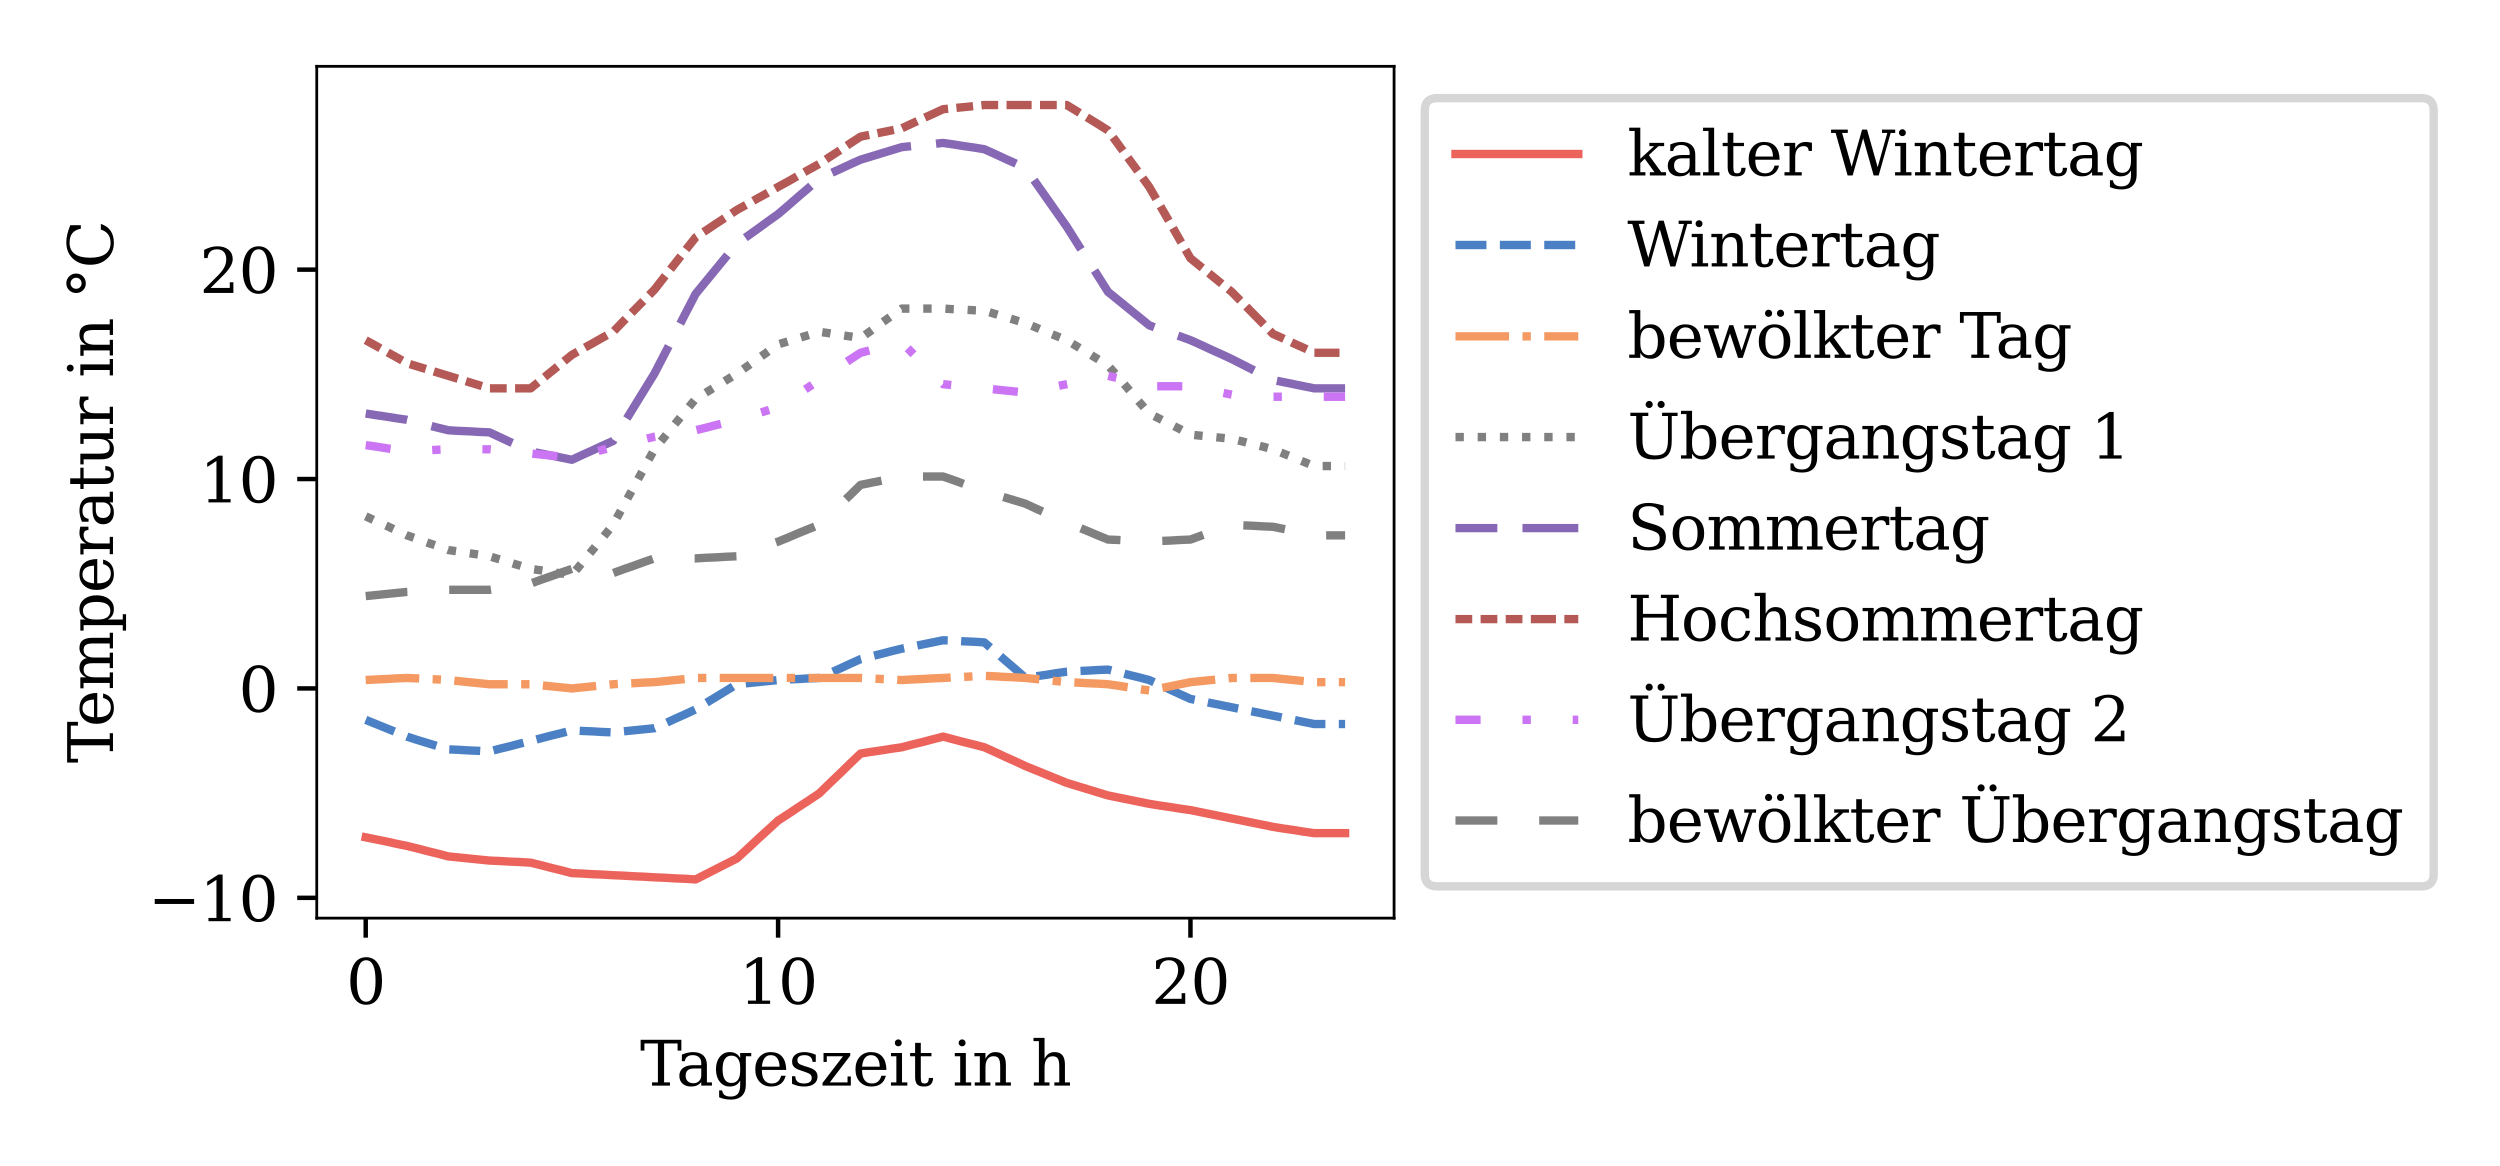 <?xml version="1.0" encoding="utf-8" standalone="no"?>
<!DOCTYPE svg PUBLIC "-//W3C//DTD SVG 1.1//EN"
  "http://www.w3.org/Graphics/SVG/1.1/DTD/svg11.dtd">
<svg xmlns:xlink="http://www.w3.org/1999/xlink" width="447.84pt" height="208.8pt" viewBox="0 0 447.84 208.8" xmlns="http://www.w3.org/2000/svg" version="1.1">
 <defs>
  <style type="text/css">*{stroke-linejoin: round; stroke-linecap: butt}</style>
 </defs>
 <g id="figure_1">
  <g id="patch_1">
   <path d="M 0 208.8 
L 447.84 208.8 
L 447.84 0 
L 0 0 
z
" style="fill: #ffffff"/>
  </g>
  <g id="axes_1">
   <g id="patch_2">
    <path d="M 56.741 164.472 
L 249.728 164.472 
L 249.728 11.88 
L 56.741 11.88 
z
" style="fill: #ffffff"/>
   </g>
   <g id="matplotlib.axis_1">
    <g id="xtick_1">
     <g id="line2d_1">
      <defs>
       <path id="m7c3c5a6707" d="M 0 0 
L 0 3.5 
" style="stroke: #000000; stroke-width: 0.8"/>
      </defs>
      <g>
       <use xlink:href="#m7c3c5a6707" x="65.513" y="164.472" style="stroke: #000000; stroke-width: 0.8"/>
      </g>
     </g>
     <g id="text_1">
      <!-- 0 -->
      <g transform="translate(62.014 179.83)scale(0.11 -0.11)">
       <defs>
        <path id="DejaVuSerif-30" d="M 2034 219 
Q 2513 219 2750 744 
Q 2988 1269 2988 2328 
Q 2988 3391 2750 3916 
Q 2513 4441 2034 4441 
Q 1556 4441 1318 3916 
Q 1081 3391 1081 2328 
Q 1081 1269 1318 744 
Q 1556 219 2034 219 
z
M 2034 -91 
Q 1275 -91 848 546 
Q 422 1184 422 2328 
Q 422 3475 848 4112 
Q 1275 4750 2034 4750 
Q 2797 4750 3222 4112 
Q 3647 3475 3647 2328 
Q 3647 1184 3222 546 
Q 2797 -91 2034 -91 
z
" transform="scale(0.016)"/>
       </defs>
       <use xlink:href="#DejaVuSerif-30"/>
      </g>
     </g>
    </g>
    <g id="xtick_2">
     <g id="line2d_2">
      <g>
       <use xlink:href="#m7c3c5a6707" x="139.384" y="164.472" style="stroke: #000000; stroke-width: 0.8"/>
      </g>
     </g>
     <g id="text_2">
      <!-- 10 -->
      <g transform="translate(132.385 179.83)scale(0.11 -0.11)">
       <defs>
        <path id="DejaVuSerif-31" d="M 909 0 
L 909 331 
L 1722 331 
L 1722 4213 
L 781 3603 
L 781 4013 
L 1919 4750 
L 2350 4750 
L 2350 331 
L 3163 331 
L 3163 0 
L 909 0 
z
" transform="scale(0.016)"/>
       </defs>
       <use xlink:href="#DejaVuSerif-31"/>
       <use xlink:href="#DejaVuSerif-30" x="63.623"/>
      </g>
     </g>
    </g>
    <g id="xtick_3">
     <g id="line2d_3">
      <g>
       <use xlink:href="#m7c3c5a6707" x="213.255" y="164.472" style="stroke: #000000; stroke-width: 0.8"/>
      </g>
     </g>
     <g id="text_3">
      <!-- 20 -->
      <g transform="translate(206.256 179.83)scale(0.11 -0.11)">
       <defs>
        <path id="DejaVuSerif-32" d="M 819 3553 
L 469 3553 
L 469 4384 
Q 803 4563 1142 4656 
Q 1481 4750 1806 4750 
Q 2534 4750 2956 4397 
Q 3378 4044 3378 3438 
Q 3378 2753 2422 1800 
Q 2347 1728 2309 1691 
L 1131 513 
L 3078 513 
L 3078 1088 
L 3444 1088 
L 3444 0 
L 434 0 
L 434 341 
L 1850 1753 
Q 2319 2222 2519 2614 
Q 2719 3006 2719 3438 
Q 2719 3909 2473 4175 
Q 2228 4441 1797 4441 
Q 1350 4441 1106 4219 
Q 863 3997 819 3553 
z
" transform="scale(0.016)"/>
       </defs>
       <use xlink:href="#DejaVuSerif-32"/>
       <use xlink:href="#DejaVuSerif-30" x="63.623"/>
      </g>
     </g>
    </g>
    <g id="text_4">
     <!-- Tageszeit in h -->
     <g transform="translate(114.652 194.476)scale(0.11 -0.11)">
      <defs>
       <path id="DejaVuSerif-54" d="M 1222 0 
L 1222 331 
L 1819 331 
L 1819 4294 
L 447 4294 
L 447 3566 
L 63 3566 
L 63 4666 
L 4206 4666 
L 4206 3566 
L 3822 3566 
L 3822 4294 
L 2450 4294 
L 2450 331 
L 3047 331 
L 3047 0 
L 1222 0 
z
" transform="scale(0.016)"/>
       <path id="DejaVuSerif-61" d="M 2547 1044 
L 2547 1747 
L 1806 1747 
Q 1378 1747 1168 1562 
Q 959 1378 959 997 
Q 959 650 1171 447 
Q 1384 244 1747 244 
Q 2106 244 2326 466 
Q 2547 688 2547 1044 
z
M 3122 2075 
L 3122 331 
L 3634 331 
L 3634 0 
L 2547 0 
L 2547 359 
Q 2356 128 2106 18 
Q 1856 -91 1522 -91 
Q 969 -91 644 203 
Q 319 497 319 997 
Q 319 1513 691 1797 
Q 1063 2081 1741 2081 
L 2547 2081 
L 2547 2309 
Q 2547 2688 2317 2895 
Q 2088 3103 1672 3103 
Q 1328 3103 1125 2947 
Q 922 2791 872 2484 
L 575 2484 
L 575 3156 
Q 875 3284 1158 3348 
Q 1441 3413 1709 3413 
Q 2400 3413 2761 3070 
Q 3122 2728 3122 2075 
z
" transform="scale(0.016)"/>
       <path id="DejaVuSerif-67" d="M 3359 2988 
L 3359 72 
Q 3359 -644 2965 -1033 
Q 2572 -1422 1844 -1422 
Q 1516 -1422 1216 -1362 
Q 916 -1303 641 -1184 
L 641 -488 
L 941 -488 
Q 997 -813 1206 -963 
Q 1416 -1113 1806 -1113 
Q 2313 -1113 2548 -827 
Q 2784 -541 2784 72 
L 2784 519 
Q 2616 206 2355 57 
Q 2094 -91 1709 -91 
Q 1097 -91 708 395 
Q 319 881 319 1663 
Q 319 2444 706 2928 
Q 1094 3413 1709 3413 
Q 2094 3413 2355 3264 
Q 2616 3116 2784 2803 
L 2784 3322 
L 3909 3322 
L 3909 2988 
L 3359 2988 
z
M 2784 1825 
Q 2784 2422 2554 2737 
Q 2325 3053 1888 3053 
Q 1444 3053 1217 2703 
Q 991 2353 991 1663 
Q 991 975 1217 622 
Q 1444 269 1888 269 
Q 2325 269 2554 583 
Q 2784 897 2784 1497 
L 2784 1825 
z
" transform="scale(0.016)"/>
       <path id="DejaVuSerif-65" d="M 3469 1600 
L 991 1600 
L 991 1575 
Q 991 903 1244 561 
Q 1497 219 1991 219 
Q 2369 219 2611 417 
Q 2853 616 2950 1006 
L 3413 1006 
Q 3275 459 2904 184 
Q 2534 -91 1931 -91 
Q 1203 -91 761 389 
Q 319 869 319 1663 
Q 319 2450 753 2931 
Q 1188 3413 1894 3413 
Q 2647 3413 3050 2948 
Q 3453 2484 3469 1600 
z
M 2791 1931 
Q 2772 2513 2545 2808 
Q 2319 3103 1894 3103 
Q 1497 3103 1269 2806 
Q 1041 2509 991 1931 
L 2791 1931 
z
" transform="scale(0.016)"/>
       <path id="DejaVuSerif-73" d="M 359 184 
L 359 959 
L 691 959 
Q 703 588 923 403 
Q 1144 219 1575 219 
Q 1963 219 2166 364 
Q 2369 509 2369 788 
Q 2369 1006 2220 1140 
Q 2072 1275 1594 1428 
L 1178 1569 
Q 750 1706 558 1912 
Q 366 2119 366 2438 
Q 366 2894 700 3153 
Q 1034 3413 1625 3413 
Q 1888 3413 2178 3344 
Q 2469 3275 2778 3144 
L 2778 2419 
L 2447 2419 
Q 2434 2741 2221 2922 
Q 2009 3103 1644 3103 
Q 1281 3103 1095 2975 
Q 909 2847 909 2591 
Q 909 2381 1050 2254 
Q 1191 2128 1613 1997 
L 2069 1856 
Q 2541 1709 2748 1489 
Q 2956 1269 2956 922 
Q 2956 450 2595 179 
Q 2234 -91 1600 -91 
Q 1278 -91 972 -22 
Q 666 47 359 184 
z
" transform="scale(0.016)"/>
       <path id="DejaVuSerif-7a" d="M 256 0 
L 256 269 
L 2338 2988 
L 691 2988 
L 691 2413 
L 359 2413 
L 359 3322 
L 3078 3322 
L 3078 3053 
L 997 331 
L 2803 331 
L 2803 934 
L 3138 934 
L 3138 0 
L 256 0 
z
" transform="scale(0.016)"/>
       <path id="DejaVuSerif-69" d="M 622 4353 
Q 622 4497 726 4603 
Q 831 4709 978 4709 
Q 1122 4709 1226 4603 
Q 1331 4497 1331 4353 
Q 1331 4206 1228 4103 
Q 1125 4000 978 4000 
Q 831 4000 726 4103 
Q 622 4206 622 4353 
z
M 1356 331 
L 1900 331 
L 1900 0 
L 231 0 
L 231 331 
L 781 331 
L 781 2988 
L 231 2988 
L 231 3322 
L 1356 3322 
L 1356 331 
z
" transform="scale(0.016)"/>
       <path id="DejaVuSerif-74" d="M 691 2988 
L 184 2988 
L 184 3322 
L 691 3322 
L 691 4353 
L 1269 4353 
L 1269 3322 
L 2350 3322 
L 2350 2988 
L 1269 2988 
L 1269 878 
Q 1269 456 1350 337 
Q 1431 219 1650 219 
Q 1875 219 1978 351 
Q 2081 484 2088 781 
L 2522 781 
Q 2497 328 2275 118 
Q 2053 -91 1600 -91 
Q 1103 -91 897 129 
Q 691 350 691 878 
L 691 2988 
z
" transform="scale(0.016)"/>
       <path id="DejaVuSerif-20" transform="scale(0.016)"/>
       <path id="DejaVuSerif-6e" d="M 263 0 
L 263 331 
L 781 331 
L 781 2988 
L 231 2988 
L 231 3322 
L 1356 3322 
L 1356 2731 
Q 1516 3069 1770 3241 
Q 2025 3413 2363 3413 
Q 2913 3413 3172 3097 
Q 3431 2781 3431 2113 
L 3431 331 
L 3944 331 
L 3944 0 
L 2356 0 
L 2356 331 
L 2853 331 
L 2853 1931 
Q 2853 2541 2703 2767 
Q 2553 2994 2175 2994 
Q 1775 2994 1565 2701 
Q 1356 2409 1356 1850 
L 1356 331 
L 1856 331 
L 1856 0 
L 263 0 
z
" transform="scale(0.016)"/>
       <path id="DejaVuSerif-68" d="M 263 0 
L 263 331 
L 781 331 
L 781 4531 
L 231 4531 
L 231 4863 
L 1356 4863 
L 1356 2731 
Q 1516 3069 1770 3241 
Q 2025 3413 2363 3413 
Q 2913 3413 3172 3097 
Q 3431 2781 3431 2113 
L 3431 331 
L 3944 331 
L 3944 0 
L 2356 0 
L 2356 331 
L 2853 331 
L 2853 1931 
Q 2853 2541 2704 2764 
Q 2556 2988 2175 2988 
Q 1775 2988 1565 2697 
Q 1356 2406 1356 1850 
L 1356 331 
L 1856 331 
L 1856 0 
L 263 0 
z
" transform="scale(0.016)"/>
      </defs>
      <use xlink:href="#DejaVuSerif-54"/>
      <use xlink:href="#DejaVuSerif-61" x="58.949"/>
      <use xlink:href="#DejaVuSerif-67" x="118.568"/>
      <use xlink:href="#DejaVuSerif-65" x="182.582"/>
      <use xlink:href="#DejaVuSerif-73" x="241.762"/>
      <use xlink:href="#DejaVuSerif-7a" x="293.08"/>
      <use xlink:href="#DejaVuSerif-65" x="345.766"/>
      <use xlink:href="#DejaVuSerif-69" x="404.945"/>
      <use xlink:href="#DejaVuSerif-74" x="436.928"/>
      <use xlink:href="#DejaVuSerif-20" x="477.113"/>
      <use xlink:href="#DejaVuSerif-69" x="508.9"/>
      <use xlink:href="#DejaVuSerif-6e" x="540.883"/>
      <use xlink:href="#DejaVuSerif-20" x="605.287"/>
      <use xlink:href="#DejaVuSerif-68" x="637.074"/>
     </g>
    </g>
   </g>
   <g id="matplotlib.axis_2">
    <g id="ytick_1">
     <g id="line2d_4">
      <defs>
       <path id="m6e5ba809d5" d="M 0 0 
L -3.5 0 
" style="stroke: #000000; stroke-width: 0.8"/>
      </defs>
      <g>
       <use xlink:href="#m6e5ba809d5" x="56.741" y="160.837" style="stroke: #000000; stroke-width: 0.8"/>
      </g>
     </g>
     <g id="text_5">
      <!-- −10 -->
      <g transform="translate(26.526 165.016)scale(0.11 -0.11)">
       <defs>
        <path id="DejaVuSerif-2212" d="M 678 2259 
L 4684 2259 
L 4684 1753 
L 678 1753 
L 678 2259 
z
" transform="scale(0.016)"/>
       </defs>
       <use xlink:href="#DejaVuSerif-2212"/>
       <use xlink:href="#DejaVuSerif-31" x="83.789"/>
       <use xlink:href="#DejaVuSerif-30" x="147.412"/>
      </g>
     </g>
    </g>
    <g id="ytick_2">
     <g id="line2d_5">
      <g>
       <use xlink:href="#m6e5ba809d5" x="56.741" y="123.325" style="stroke: #000000; stroke-width: 0.8"/>
      </g>
     </g>
     <g id="text_6">
      <!-- 0 -->
      <g transform="translate(42.742 127.504)scale(0.11 -0.11)">
       <use xlink:href="#DejaVuSerif-30"/>
      </g>
     </g>
    </g>
    <g id="ytick_3">
     <g id="line2d_6">
      <g>
       <use xlink:href="#m6e5ba809d5" x="56.741" y="85.813" style="stroke: #000000; stroke-width: 0.8"/>
      </g>
     </g>
     <g id="text_7">
      <!-- 10 -->
      <g transform="translate(35.744 89.992)scale(0.11 -0.11)">
       <use xlink:href="#DejaVuSerif-31"/>
       <use xlink:href="#DejaVuSerif-30" x="63.623"/>
      </g>
     </g>
    </g>
    <g id="ytick_4">
     <g id="line2d_7">
      <g>
       <use xlink:href="#m6e5ba809d5" x="56.741" y="48.3" style="stroke: #000000; stroke-width: 0.8"/>
      </g>
     </g>
     <g id="text_8">
      <!-- 20 -->
      <g transform="translate(35.744 52.48)scale(0.11 -0.11)">
       <use xlink:href="#DejaVuSerif-32"/>
       <use xlink:href="#DejaVuSerif-30" x="63.623"/>
      </g>
     </g>
    </g>
    <g id="text_9">
     <!-- Temperatur in °C -->
     <g transform="translate(20.238 136.711)rotate(-90)scale(0.11 -0.11)">
      <defs>
       <path id="DejaVuSerif-6d" d="M 3316 2675 
Q 3481 3041 3739 3227 
Q 3997 3413 4341 3413 
Q 4863 3413 5119 3089 
Q 5375 2766 5375 2113 
L 5375 331 
L 5894 331 
L 5894 0 
L 4300 0 
L 4300 331 
L 4800 331 
L 4800 2047 
Q 4800 2556 4650 2772 
Q 4500 2988 4153 2988 
Q 3769 2988 3567 2697 
Q 3366 2406 3366 1850 
L 3366 331 
L 3866 331 
L 3866 0 
L 2291 0 
L 2291 331 
L 2791 331 
L 2791 2069 
Q 2791 2566 2641 2777 
Q 2491 2988 2144 2988 
Q 1759 2988 1557 2697 
Q 1356 2406 1356 1850 
L 1356 331 
L 1856 331 
L 1856 0 
L 263 0 
L 263 331 
L 781 331 
L 781 2994 
L 231 2994 
L 231 3322 
L 1356 3322 
L 1356 2731 
Q 1516 3063 1762 3238 
Q 2009 3413 2322 3413 
Q 2709 3413 2968 3220 
Q 3228 3028 3316 2675 
z
" transform="scale(0.016)"/>
       <path id="DejaVuSerif-70" d="M 1313 1825 
L 1313 1497 
Q 1313 897 1542 583 
Q 1772 269 2209 269 
Q 2650 269 2876 622 
Q 3103 975 3103 1663 
Q 3103 2353 2876 2703 
Q 2650 3053 2209 3053 
Q 1772 3053 1542 2737 
Q 1313 2422 1313 1825 
z
M 738 2988 
L 184 2988 
L 184 3322 
L 1313 3322 
L 1313 2803 
Q 1481 3116 1742 3264 
Q 2003 3413 2388 3413 
Q 3000 3413 3387 2928 
Q 3775 2444 3775 1663 
Q 3775 881 3387 395 
Q 3000 -91 2388 -91 
Q 2003 -91 1742 57 
Q 1481 206 1313 519 
L 1313 -997 
L 1856 -997 
L 1856 -1331 
L 184 -1331 
L 184 -997 
L 738 -997 
L 738 2988 
z
" transform="scale(0.016)"/>
       <path id="DejaVuSerif-72" d="M 3059 3328 
L 3059 2497 
L 2728 2497 
Q 2713 2744 2591 2866 
Q 2469 2988 2234 2988 
Q 1809 2988 1582 2694 
Q 1356 2400 1356 1850 
L 1356 331 
L 2022 331 
L 2022 0 
L 263 0 
L 263 331 
L 781 331 
L 781 2994 
L 231 2994 
L 231 3322 
L 1356 3322 
L 1356 2731 
Q 1525 3078 1790 3245 
Q 2056 3413 2438 3413 
Q 2578 3413 2733 3391 
Q 2888 3369 3059 3328 
z
" transform="scale(0.016)"/>
       <path id="DejaVuSerif-75" d="M 2266 3322 
L 3341 3322 
L 3341 331 
L 3884 331 
L 3884 0 
L 2766 0 
L 2766 588 
Q 2606 256 2353 82 
Q 2100 -91 1766 -91 
Q 1213 -91 952 223 
Q 691 538 691 1209 
L 691 2988 
L 172 2988 
L 172 3322 
L 1269 3322 
L 1269 1388 
Q 1269 781 1417 556 
Q 1566 331 1947 331 
Q 2347 331 2556 625 
Q 2766 919 2766 1478 
L 2766 2988 
L 2266 2988 
L 2266 3322 
z
" transform="scale(0.016)"/>
       <path id="DejaVuSerif-b0" d="M 1600 4319 
Q 1363 4319 1200 4155 
Q 1038 3991 1038 3750 
Q 1038 3513 1198 3353 
Q 1359 3194 1600 3194 
Q 1838 3194 2000 3355 
Q 2163 3516 2163 3750 
Q 2163 3984 1997 4151 
Q 1831 4319 1600 4319 
z
M 1600 4750 
Q 1800 4750 1984 4673 
Q 2169 4597 2303 4453 
Q 2447 4313 2519 4134 
Q 2591 3956 2591 3750 
Q 2591 3338 2302 3052 
Q 2013 2766 1594 2766 
Q 1172 2766 890 3047 
Q 609 3328 609 3750 
Q 609 4169 896 4459 
Q 1184 4750 1600 4750 
z
" transform="scale(0.016)"/>
       <path id="DejaVuSerif-43" d="M 4513 1234 
Q 4306 581 3820 245 
Q 3334 -91 2591 -91 
Q 2134 -91 1743 65 
Q 1353 222 1050 525 
Q 700 875 529 1320 
Q 359 1766 359 2328 
Q 359 3416 987 4083 
Q 1616 4750 2644 4750 
Q 3025 4750 3456 4650 
Q 3888 4550 4384 4347 
L 4384 3272 
L 4031 3272 
Q 3916 3859 3567 4137 
Q 3219 4416 2591 4416 
Q 1844 4416 1459 3886 
Q 1075 3356 1075 2328 
Q 1075 1303 1459 773 
Q 1844 244 2591 244 
Q 3113 244 3450 492 
Q 3788 741 3938 1234 
L 4513 1234 
z
" transform="scale(0.016)"/>
      </defs>
      <use xlink:href="#DejaVuSerif-54"/>
      <use xlink:href="#DejaVuSerif-65" x="58.949"/>
      <use xlink:href="#DejaVuSerif-6d" x="118.129"/>
      <use xlink:href="#DejaVuSerif-70" x="212.953"/>
      <use xlink:href="#DejaVuSerif-65" x="276.967"/>
      <use xlink:href="#DejaVuSerif-72" x="336.146"/>
      <use xlink:href="#DejaVuSerif-61" x="383.949"/>
      <use xlink:href="#DejaVuSerif-74" x="443.568"/>
      <use xlink:href="#DejaVuSerif-75" x="483.754"/>
      <use xlink:href="#DejaVuSerif-72" x="548.158"/>
      <use xlink:href="#DejaVuSerif-20" x="595.961"/>
      <use xlink:href="#DejaVuSerif-69" x="627.748"/>
      <use xlink:href="#DejaVuSerif-6e" x="659.73"/>
      <use xlink:href="#DejaVuSerif-20" x="724.135"/>
      <use xlink:href="#DejaVuSerif-b0" x="755.922"/>
      <use xlink:href="#DejaVuSerif-43" x="805.922"/>
     </g>
    </g>
   </g>
   <g id="line2d_8">
    <path d="M 65.513 149.996 
L 67.36 150.371 
L 69.207 150.746 
L 71.054 151.159 
L 72.9 151.534 
L 74.747 151.984 
L 76.594 152.472 
L 78.441 152.922 
L 80.287 153.409 
L 82.134 153.597 
L 83.981 153.785 
L 85.828 153.972 
L 87.674 154.16 
L 89.521 154.235 
L 91.368 154.347 
L 93.215 154.422 
L 95.062 154.535 
L 96.908 154.985 
L 98.755 155.473 
L 100.602 155.923 
L 102.449 156.41 
L 104.295 156.485 
L 106.142 156.598 
L 107.989 156.673 
L 109.836 156.785 
L 111.682 156.861 
L 113.529 156.973 
L 115.376 157.048 
L 117.223 157.161 
L 119.069 157.236 
L 120.916 157.348 
L 122.763 157.423 
L 124.61 157.536 
L 126.457 156.598 
L 128.303 155.66 
L 130.15 154.722 
L 131.997 153.785 
L 133.844 152.096 
L 135.69 150.371 
L 137.537 148.683 
L 139.384 146.995 
L 141.231 145.794 
L 143.077 144.557 
L 144.924 143.356 
L 146.771 142.118 
L 148.618 140.318 
L 150.465 138.555 
L 152.311 136.754 
L 154.158 134.991 
L 156.005 134.691 
L 157.852 134.428 
L 159.698 134.128 
L 161.545 133.866 
L 163.392 133.378 
L 165.239 132.928 
L 167.085 132.44 
L 168.932 131.952 
L 170.779 132.44 
L 172.626 132.928 
L 174.473 133.378 
L 176.319 133.866 
L 178.166 134.691 
L 180.013 135.554 
L 181.86 136.379 
L 183.706 137.242 
L 185.553 137.992 
L 187.4 138.742 
L 189.247 139.492 
L 191.093 140.243 
L 192.94 140.805 
L 194.787 141.368 
L 196.634 141.931 
L 198.48 142.493 
L 200.327 142.869 
L 202.174 143.244 
L 204.021 143.619 
L 205.868 143.994 
L 207.714 144.294 
L 209.561 144.557 
L 211.408 144.857 
L 213.255 145.119 
L 215.101 145.494 
L 216.948 145.869 
L 218.795 146.245 
L 220.642 146.62 
L 222.488 146.995 
L 224.335 147.37 
L 226.182 147.745 
L 228.029 148.12 
L 229.876 148.42 
L 231.722 148.683 
L 233.569 148.983 
L 235.416 149.246 
L 237.263 149.246 
L 239.109 149.246 
L 240.956 149.246 
" clip-path="url(#p785e50ed39)" style="fill: none; stroke: #ec635c; stroke-width: 1.5; stroke-linecap: square"/>
   </g>
   <g id="line2d_9">
    <path d="M 65.513 128.952 
L 67.36 129.702 
L 69.207 130.452 
L 71.054 131.202 
L 72.9 131.952 
L 74.747 132.553 
L 76.594 133.115 
L 78.441 133.678 
L 80.287 134.241 
L 82.134 134.316 
L 83.981 134.428 
L 85.828 134.503 
L 87.674 134.616 
L 89.521 134.128 
L 91.368 133.678 
L 93.215 133.19 
L 95.062 132.74 
L 96.908 132.253 
L 98.755 131.765 
L 100.602 131.315 
L 102.449 130.827 
L 104.295 130.94 
L 106.142 131.015 
L 107.989 131.127 
L 109.836 131.202 
L 111.682 131.015 
L 113.529 130.827 
L 115.376 130.64 
L 117.223 130.452 
L 119.069 129.627 
L 120.916 128.764 
L 122.763 127.939 
L 124.61 127.076 
L 126.457 125.951 
L 128.303 124.825 
L 130.15 123.7 
L 131.997 122.574 
L 133.844 122.387 
L 135.69 122.199 
L 137.537 122.012 
L 139.384 121.824 
L 141.231 121.712 
L 143.077 121.637 
L 144.924 121.524 
L 146.771 121.449 
L 148.618 120.586 
L 150.465 119.761 
L 152.311 118.898 
L 154.158 118.073 
L 156.005 117.585 
L 157.852 117.135 
L 159.698 116.648 
L 161.545 116.197 
L 163.392 115.822 
L 165.239 115.447 
L 167.085 115.072 
L 168.932 114.697 
L 170.779 114.772 
L 172.626 114.884 
L 174.473 114.959 
L 176.319 115.072 
L 178.166 116.648 
L 180.013 118.261 
L 181.86 119.836 
L 183.706 121.449 
L 185.553 121.149 
L 187.4 120.886 
L 189.247 120.586 
L 191.093 120.324 
L 192.94 120.211 
L 194.787 120.136 
L 196.634 120.024 
L 198.48 119.949 
L 200.327 120.399 
L 202.174 120.886 
L 204.021 121.337 
L 205.868 121.824 
L 207.714 122.649 
L 209.561 123.512 
L 211.408 124.375 
L 213.255 125.2 
L 215.101 125.575 
L 216.948 125.951 
L 218.795 126.326 
L 220.642 126.701 
L 222.488 127.076 
L 224.335 127.451 
L 226.182 127.826 
L 228.029 128.201 
L 229.876 128.576 
L 231.722 128.952 
L 233.569 129.327 
L 235.416 129.702 
L 237.263 129.702 
L 239.109 129.702 
L 240.956 129.702 
" clip-path="url(#p785e50ed39)" style="fill: none; stroke-dasharray: 5.55,2.4; stroke-dashoffset: 0; stroke: #4b81c4; stroke-width: 1.5"/>
   </g>
   <g id="line2d_10">
    <path d="M 65.513 121.824 
L 67.36 121.712 
L 69.207 121.637 
L 71.054 121.524 
L 72.9 121.449 
L 74.747 121.524 
L 76.594 121.637 
L 78.441 121.712 
L 80.287 121.824 
L 82.134 122.012 
L 83.981 122.199 
L 85.828 122.387 
L 87.674 122.574 
L 89.521 122.574 
L 91.368 122.574 
L 93.215 122.574 
L 95.062 122.574 
L 96.908 122.762 
L 98.755 122.95 
L 100.602 123.137 
L 102.449 123.325 
L 104.295 123.137 
L 106.142 122.95 
L 107.989 122.762 
L 109.836 122.574 
L 111.682 122.462 
L 113.529 122.387 
L 115.376 122.274 
L 117.223 122.199 
L 119.069 122.012 
L 120.916 121.824 
L 122.763 121.637 
L 124.61 121.449 
L 126.457 121.449 
L 128.303 121.449 
L 130.15 121.449 
L 131.997 121.449 
L 133.844 121.449 
L 135.69 121.449 
L 137.537 121.449 
L 139.384 121.449 
L 141.231 121.449 
L 143.077 121.449 
L 144.924 121.449 
L 146.771 121.449 
L 148.618 121.449 
L 150.465 121.449 
L 152.311 121.449 
L 154.158 121.449 
L 156.005 121.524 
L 157.852 121.637 
L 159.698 121.712 
L 161.545 121.824 
L 163.392 121.712 
L 165.239 121.637 
L 167.085 121.524 
L 168.932 121.449 
L 170.779 121.337 
L 172.626 121.262 
L 174.473 121.149 
L 176.319 121.074 
L 178.166 121.149 
L 180.013 121.262 
L 181.86 121.337 
L 183.706 121.449 
L 185.553 121.637 
L 187.4 121.824 
L 189.247 122.012 
L 191.093 122.199 
L 192.94 122.274 
L 194.787 122.387 
L 196.634 122.462 
L 198.48 122.574 
L 200.327 122.837 
L 202.174 123.137 
L 204.021 123.437 
L 205.868 123.7 
L 207.714 123.325 
L 209.561 122.95 
L 211.408 122.574 
L 213.255 122.199 
L 215.101 122.012 
L 216.948 121.824 
L 218.795 121.637 
L 220.642 121.449 
L 222.488 121.449 
L 224.335 121.449 
L 226.182 121.449 
L 228.029 121.449 
L 229.876 121.637 
L 231.722 121.824 
L 233.569 122.012 
L 235.416 122.199 
L 237.263 122.199 
L 239.109 122.199 
L 240.956 122.199 
" clip-path="url(#p785e50ed39)" style="fill: none; stroke-dasharray: 9.6,2.4,1.5,2.4; stroke-dashoffset: 0; stroke: #f49961; stroke-width: 1.5"/>
   </g>
   <g id="line2d_11">
    <path d="M 65.513 92.49 
L 67.36 93.353 
L 69.207 94.178 
L 71.054 95.041 
L 72.9 95.903 
L 74.747 96.541 
L 76.594 97.216 
L 78.441 97.854 
L 80.287 98.529 
L 82.134 98.792 
L 83.981 99.092 
L 85.828 99.354 
L 87.674 99.655 
L 89.521 100.217 
L 91.368 100.78 
L 93.215 101.343 
L 95.062 101.905 
L 96.908 102.168 
L 98.755 102.468 
L 100.602 102.731 
L 102.449 103.031 
L 104.295 100.78 
L 106.142 98.529 
L 107.989 96.278 
L 109.836 93.99 
L 111.682 90.614 
L 113.529 87.238 
L 115.376 83.862 
L 117.223 80.486 
L 119.069 78.235 
L 120.916 75.947 
L 122.763 73.696 
L 124.61 71.445 
L 126.457 70.32 
L 128.303 69.195 
L 130.15 68.069 
L 131.997 66.944 
L 133.844 65.631 
L 135.69 64.318 
L 137.537 63.005 
L 139.384 61.692 
L 141.231 61.13 
L 143.077 60.567 
L 144.924 60.004 
L 146.771 59.442 
L 148.618 59.704 
L 150.465 60.004 
L 152.311 60.267 
L 154.158 60.567 
L 156.005 59.254 
L 157.852 57.904 
L 159.698 56.591 
L 161.545 55.278 
L 163.392 55.278 
L 165.239 55.278 
L 167.085 55.278 
L 168.932 55.278 
L 170.779 55.39 
L 172.626 55.465 
L 174.473 55.578 
L 176.319 55.653 
L 178.166 56.216 
L 180.013 56.778 
L 181.86 57.341 
L 183.706 57.904 
L 185.553 58.654 
L 187.4 59.442 
L 189.247 60.192 
L 191.093 60.942 
L 192.94 62.067 
L 194.787 63.193 
L 196.634 64.318 
L 198.48 65.444 
L 200.327 67.582 
L 202.174 69.757 
L 204.021 71.933 
L 205.868 74.071 
L 207.714 75.009 
L 209.561 75.947 
L 211.408 76.885 
L 213.255 77.86 
L 215.101 78.048 
L 216.948 78.235 
L 218.795 78.423 
L 220.642 78.61 
L 222.488 79.06 
L 224.335 79.548 
L 226.182 79.998 
L 228.029 80.486 
L 229.876 81.236 
L 231.722 81.986 
L 233.569 82.737 
L 235.416 83.487 
L 237.263 83.487 
L 239.109 83.487 
L 240.956 83.487 
" clip-path="url(#p785e50ed39)" style="fill: none; stroke-dasharray: 1.5,2.475; stroke-dashoffset: 0; stroke: #808080; stroke-width: 1.5"/>
   </g>
   <g id="line2d_12">
    <path d="M 65.513 74.071 
L 67.36 74.371 
L 69.207 74.634 
L 71.054 74.934 
L 72.9 75.197 
L 74.747 75.684 
L 76.594 76.134 
L 78.441 76.622 
L 80.287 77.072 
L 82.134 77.185 
L 83.981 77.26 
L 85.828 77.372 
L 87.674 77.447 
L 89.521 78.31 
L 91.368 79.173 
L 93.215 79.998 
L 95.062 80.861 
L 96.908 81.236 
L 98.755 81.611 
L 100.602 81.986 
L 102.449 82.361 
L 104.295 81.499 
L 106.142 80.673 
L 107.989 79.811 
L 109.836 78.985 
L 111.682 75.947 
L 113.529 72.946 
L 115.376 69.945 
L 117.223 66.944 
L 119.069 63.38 
L 120.916 59.817 
L 122.763 56.216 
L 124.61 52.652 
L 126.457 50.401 
L 128.303 48.15 
L 130.15 45.9 
L 131.997 43.649 
L 133.844 42.336 
L 135.69 41.023 
L 137.537 39.673 
L 139.384 38.36 
L 141.231 36.784 
L 143.077 35.171 
L 144.924 33.596 
L 146.771 31.983 
L 148.618 31.12 
L 150.465 30.295 
L 152.311 29.432 
L 154.158 28.607 
L 156.005 28.044 
L 157.852 27.481 
L 159.698 26.919 
L 161.545 26.356 
L 163.392 26.168 
L 165.239 25.981 
L 167.085 25.793 
L 168.932 25.606 
L 170.779 25.868 
L 172.626 26.168 
L 174.473 26.431 
L 176.319 26.731 
L 178.166 27.556 
L 180.013 28.419 
L 181.86 29.244 
L 183.706 30.107 
L 185.553 32.733 
L 187.4 35.359 
L 189.247 37.985 
L 191.093 40.611 
L 192.94 43.536 
L 194.787 46.462 
L 196.634 49.351 
L 198.48 52.277 
L 200.327 53.777 
L 202.174 55.278 
L 204.021 56.778 
L 205.868 58.279 
L 207.714 58.954 
L 209.561 59.629 
L 211.408 60.267 
L 213.255 60.942 
L 215.101 61.767 
L 216.948 62.63 
L 218.795 63.455 
L 220.642 64.318 
L 222.488 65.256 
L 224.335 66.194 
L 226.182 67.132 
L 228.029 68.069 
L 229.876 68.444 
L 231.722 68.82 
L 233.569 69.195 
L 235.416 69.57 
L 237.263 69.57 
L 239.109 69.57 
L 240.956 69.57 
" clip-path="url(#p785e50ed39)" style="fill: none; stroke-dasharray: 15,4.5; stroke-dashoffset: 7.5; stroke: #8768b4; stroke-width: 1.5"/>
   </g>
   <g id="line2d_13">
    <path d="M 65.513 60.942 
L 67.36 61.955 
L 69.207 63.005 
L 71.054 64.018 
L 72.9 65.068 
L 74.747 65.631 
L 76.594 66.194 
L 78.441 66.756 
L 80.287 67.319 
L 82.134 67.882 
L 83.981 68.444 
L 85.828 69.007 
L 87.674 69.57 
L 89.521 69.57 
L 91.368 69.57 
L 93.215 69.57 
L 95.062 69.57 
L 96.908 68.069 
L 98.755 66.569 
L 100.602 65.068 
L 102.449 63.568 
L 104.295 62.518 
L 106.142 61.505 
L 107.989 60.454 
L 109.836 59.442 
L 111.682 57.528 
L 113.529 55.653 
L 115.376 53.777 
L 117.223 51.902 
L 119.069 49.538 
L 120.916 47.213 
L 122.763 44.849 
L 124.61 42.524 
L 126.457 41.286 
L 128.303 40.048 
L 130.15 38.847 
L 131.997 37.61 
L 133.844 36.597 
L 135.69 35.546 
L 137.537 34.534 
L 139.384 33.483 
L 141.231 32.47 
L 143.077 31.42 
L 144.924 30.37 
L 146.771 29.357 
L 148.618 28.119 
L 150.465 26.919 
L 152.311 25.681 
L 154.158 24.48 
L 156.005 24.105 
L 157.852 23.73 
L 159.698 23.355 
L 161.545 22.98 
L 163.392 22.117 
L 165.239 21.254 
L 167.085 20.429 
L 168.932 19.566 
L 170.779 19.379 
L 172.626 19.191 
L 174.473 19.004 
L 176.319 18.816 
L 178.166 18.816 
L 180.013 18.816 
L 181.86 18.816 
L 183.706 18.816 
L 185.553 18.816 
L 187.4 18.816 
L 189.247 18.816 
L 191.093 18.816 
L 192.94 19.941 
L 194.787 21.067 
L 196.634 22.192 
L 198.48 23.355 
L 200.327 25.868 
L 202.174 28.419 
L 204.021 30.932 
L 205.868 33.483 
L 207.714 36.672 
L 209.561 39.86 
L 211.408 43.086 
L 213.255 46.275 
L 215.101 47.775 
L 216.948 49.276 
L 218.795 50.776 
L 220.642 52.277 
L 222.488 54.152 
L 224.335 56.028 
L 226.182 57.904 
L 228.029 59.817 
L 229.876 60.642 
L 231.722 61.505 
L 233.569 62.33 
L 235.416 63.193 
L 237.263 63.193 
L 239.109 63.193 
L 240.956 63.193 
" clip-path="url(#p785e50ed39)" style="fill: none; stroke-dasharray: 4.5,1.5,3,1.5,3,1.5; stroke-dashoffset: 1.5; stroke: #b45955; stroke-width: 1.5"/>
   </g>
   <g id="line2d_14">
    <path d="M 65.513 79.736 
L 67.36 79.998 
L 69.207 80.298 
L 71.054 80.561 
L 72.9 80.861 
L 74.747 80.748 
L 76.594 80.673 
L 78.441 80.561 
L 80.287 80.486 
L 82.134 80.486 
L 83.981 80.486 
L 85.828 80.486 
L 87.674 80.486 
L 89.521 80.673 
L 91.368 80.861 
L 93.215 81.049 
L 95.062 81.236 
L 96.908 81.424 
L 98.755 81.611 
L 100.602 81.799 
L 102.449 81.986 
L 104.295 81.499 
L 106.142 81.049 
L 107.989 80.561 
L 109.836 80.111 
L 111.682 79.623 
L 113.529 79.173 
L 115.376 78.685 
L 117.223 78.235 
L 119.069 77.935 
L 120.916 77.672 
L 122.763 77.372 
L 124.61 77.072 
L 126.457 76.622 
L 128.303 76.134 
L 130.15 75.684 
L 131.997 75.197 
L 133.844 74.634 
L 135.69 74.071 
L 137.537 73.509 
L 139.384 72.946 
L 141.231 71.746 
L 143.077 70.508 
L 144.924 69.307 
L 146.771 68.069 
L 148.618 66.831 
L 150.465 65.631 
L 152.311 64.393 
L 154.158 63.193 
L 156.005 62.705 
L 157.852 62.255 
L 159.698 61.767 
L 161.545 61.317 
L 163.392 63.193 
L 165.239 65.068 
L 167.085 66.944 
L 168.932 68.82 
L 170.779 69.007 
L 172.626 69.195 
L 174.473 69.382 
L 176.319 69.57 
L 178.166 69.757 
L 180.013 69.945 
L 181.86 70.133 
L 183.706 70.32 
L 185.553 69.945 
L 187.4 69.57 
L 189.247 69.195 
L 191.093 68.82 
L 192.94 68.444 
L 194.787 68.069 
L 196.634 67.694 
L 198.48 67.319 
L 200.327 67.769 
L 202.174 68.257 
L 204.021 68.745 
L 205.868 69.195 
L 207.714 69.195 
L 209.561 69.195 
L 211.408 69.195 
L 213.255 69.195 
L 215.101 69.57 
L 216.948 69.945 
L 218.795 70.32 
L 220.642 70.695 
L 222.488 70.808 
L 224.335 70.883 
L 226.182 70.995 
L 228.029 71.07 
L 229.876 71.07 
L 231.722 71.07 
L 233.569 71.07 
L 235.416 71.07 
L 237.263 71.07 
L 239.109 71.07 
L 240.956 71.07 
" clip-path="url(#p785e50ed39)" style="fill: none; stroke-dasharray: 4.5,7.5,1.5,7.5,1.5,7.5; stroke-dashoffset: 0; stroke: #cb74f4; stroke-width: 1.5"/>
   </g>
   <g id="line2d_15">
    <path d="M 65.513 106.782 
L 67.36 106.594 
L 69.207 106.407 
L 71.054 106.219 
L 72.9 106.032 
L 74.747 105.957 
L 76.594 105.844 
L 78.441 105.769 
L 80.287 105.656 
L 82.134 105.656 
L 83.981 105.656 
L 85.828 105.656 
L 87.674 105.656 
L 89.521 105.394 
L 91.368 105.094 
L 93.215 104.794 
L 95.062 104.531 
L 96.908 103.856 
L 98.755 103.218 
L 100.602 102.543 
L 102.449 101.905 
L 104.295 102.093 
L 106.142 102.28 
L 107.989 102.468 
L 109.836 102.656 
L 111.682 101.98 
L 113.529 101.343 
L 115.376 100.667 
L 117.223 100.03 
L 119.069 100.03 
L 120.916 100.03 
L 122.763 100.03 
L 124.61 100.03 
L 126.457 99.917 
L 128.303 99.842 
L 130.15 99.73 
L 131.997 99.655 
L 133.844 98.979 
L 135.69 98.342 
L 137.537 97.666 
L 139.384 97.029 
L 141.231 96.278 
L 143.077 95.491 
L 144.924 94.74 
L 146.771 93.99 
L 148.618 92.227 
L 150.465 90.427 
L 152.311 88.664 
L 154.158 86.863 
L 156.005 86.488 
L 157.852 86.113 
L 159.698 85.738 
L 161.545 85.362 
L 163.392 85.362 
L 165.239 85.362 
L 167.085 85.362 
L 168.932 85.362 
L 170.779 86 
L 172.626 86.675 
L 174.473 87.351 
L 176.319 87.988 
L 178.166 88.551 
L 180.013 89.114 
L 181.86 89.676 
L 183.706 90.239 
L 185.553 91.102 
L 187.4 91.927 
L 189.247 92.79 
L 191.093 93.615 
L 192.94 94.365 
L 194.787 95.116 
L 196.634 95.903 
L 198.48 96.654 
L 200.327 96.729 
L 202.174 96.841 
L 204.021 96.916 
L 205.868 97.029 
L 207.714 96.916 
L 209.561 96.841 
L 211.408 96.729 
L 213.255 96.654 
L 215.101 95.978 
L 216.948 95.303 
L 218.795 94.665 
L 220.642 93.99 
L 222.488 94.103 
L 224.335 94.178 
L 226.182 94.29 
L 228.029 94.365 
L 229.876 94.74 
L 231.722 95.116 
L 233.569 95.491 
L 235.416 95.903 
L 237.263 95.903 
L 239.109 95.903 
L 240.956 95.903 
" clip-path="url(#p785e50ed39)" style="fill: none; stroke-dasharray: 7.5,7.5; stroke-dashoffset: 0; stroke: #808080; stroke-width: 1.5"/>
   </g>
   <g id="patch_3">
    <path d="M 56.741 164.472 
L 56.741 11.88 
" style="fill: none; stroke: #000000; stroke-width: 0.5; stroke-linejoin: miter; stroke-linecap: square"/>
   </g>
   <g id="patch_4">
    <path d="M 249.728 164.472 
L 249.728 11.88 
" style="fill: none; stroke: #000000; stroke-width: 0.5; stroke-linejoin: miter; stroke-linecap: square"/>
   </g>
   <g id="patch_5">
    <path d="M 56.741 164.472 
L 249.728 164.472 
" style="fill: none; stroke: #000000; stroke-width: 0.5; stroke-linejoin: miter; stroke-linecap: square"/>
   </g>
   <g id="patch_6">
    <path d="M 56.741 11.88 
L 249.728 11.88 
" style="fill: none; stroke: #000000; stroke-width: 0.5; stroke-linejoin: miter; stroke-linecap: square"/>
   </g>
   <g id="legend_1">
    <g id="patch_7">
     <path d="M 257.428 158.776 
L 433.76 158.776 
Q 435.96 158.776 435.96 156.576 
L 435.96 19.776 
Q 435.96 17.576 433.76 17.576 
L 257.428 17.576 
Q 255.228 17.576 255.228 19.776 
L 255.228 156.576 
Q 255.228 158.776 257.428 158.776 
z
" style="fill: #ffffff; opacity: 0.8; stroke: #cccccc; stroke-width: 1.5; stroke-linejoin: miter"/>
    </g>
    <g id="line2d_16">
     <path d="M 260.728 27.584 
L 271.728 27.584 
L 282.728 27.584 
" style="fill: none; stroke: #ec635c; stroke-width: 1.5; stroke-linecap: square"/>
    </g>
    <g id="text_10">
     <!-- kalter Wintertag -->
     <g transform="translate(291.528 31.434)scale(0.11 -0.11)">
      <defs>
       <path id="DejaVuSerif-6b" d="M 1831 0 
L 219 0 
L 219 331 
L 738 331 
L 738 4531 
L 184 4531 
L 184 4863 
L 1313 4863 
L 1313 1697 
L 2713 2988 
L 2234 2988 
L 2234 3322 
L 3738 3322 
L 3738 2988 
L 3169 2988 
L 2181 2075 
L 3444 331 
L 3922 331 
L 3922 0 
L 2284 0 
L 2284 331 
L 2759 331 
L 1766 1697 
L 1313 1275 
L 1313 331 
L 1831 331 
L 1831 0 
z
" transform="scale(0.016)"/>
       <path id="DejaVuSerif-6c" d="M 1313 331 
L 1856 331 
L 1856 0 
L 184 0 
L 184 331 
L 738 331 
L 738 4531 
L 184 4531 
L 184 4863 
L 1313 4863 
L 1313 331 
z
" transform="scale(0.016)"/>
       <path id="DejaVuSerif-57" d="M 4878 0 
L 4366 0 
L 3297 3794 
L 2228 0 
L 1716 0 
L 494 4331 
L 31 4331 
L 31 4666 
L 1734 4666 
L 1734 4331 
L 1153 4331 
L 2125 884 
L 3188 4666 
L 3694 4666 
L 4775 844 
L 5753 4331 
L 5216 4331 
L 5216 4666 
L 6559 4666 
L 6559 4331 
L 6100 4331 
L 4878 0 
z
" transform="scale(0.016)"/>
      </defs>
      <use xlink:href="#DejaVuSerif-6b"/>
      <use xlink:href="#DejaVuSerif-61" x="60.596"/>
      <use xlink:href="#DejaVuSerif-6c" x="120.215"/>
      <use xlink:href="#DejaVuSerif-74" x="152.197"/>
      <use xlink:href="#DejaVuSerif-65" x="192.383"/>
      <use xlink:href="#DejaVuSerif-72" x="251.562"/>
      <use xlink:href="#DejaVuSerif-20" x="299.365"/>
      <use xlink:href="#DejaVuSerif-57" x="331.152"/>
      <use xlink:href="#DejaVuSerif-69" x="432.186"/>
      <use xlink:href="#DejaVuSerif-6e" x="464.168"/>
      <use xlink:href="#DejaVuSerif-74" x="528.572"/>
      <use xlink:href="#DejaVuSerif-65" x="568.758"/>
      <use xlink:href="#DejaVuSerif-72" x="627.938"/>
      <use xlink:href="#DejaVuSerif-74" x="675.74"/>
      <use xlink:href="#DejaVuSerif-61" x="715.926"/>
      <use xlink:href="#DejaVuSerif-67" x="775.545"/>
     </g>
    </g>
    <g id="line2d_17">
     <path d="M 260.728 43.886 
L 271.728 43.886 
L 282.728 43.886 
" style="fill: none; stroke-dasharray: 5.55,2.4; stroke-dashoffset: 0; stroke: #4b81c4; stroke-width: 1.5"/>
    </g>
    <g id="text_11">
     <!-- Wintertag -->
     <g transform="translate(291.528 47.736)scale(0.11 -0.11)">
      <use xlink:href="#DejaVuSerif-57"/>
      <use xlink:href="#DejaVuSerif-69" x="101.033"/>
      <use xlink:href="#DejaVuSerif-6e" x="133.016"/>
      <use xlink:href="#DejaVuSerif-74" x="197.42"/>
      <use xlink:href="#DejaVuSerif-65" x="237.605"/>
      <use xlink:href="#DejaVuSerif-72" x="296.785"/>
      <use xlink:href="#DejaVuSerif-74" x="344.588"/>
      <use xlink:href="#DejaVuSerif-61" x="384.773"/>
      <use xlink:href="#DejaVuSerif-67" x="444.393"/>
     </g>
    </g>
    <g id="line2d_18">
     <path d="M 260.728 60.257 
L 271.728 60.257 
L 282.728 60.257 
" style="fill: none; stroke-dasharray: 9.6,2.4,1.5,2.4; stroke-dashoffset: 0; stroke: #f49961; stroke-width: 1.5"/>
    </g>
    <g id="text_12">
     <!-- bewölkter Tag -->
     <g transform="translate(291.528 64.107)scale(0.11 -0.11)">
      <defs>
       <path id="DejaVuSerif-62" d="M 738 331 
L 738 4531 
L 184 4531 
L 184 4863 
L 1313 4863 
L 1313 2803 
Q 1481 3116 1742 3264 
Q 2003 3413 2388 3413 
Q 3000 3413 3387 2928 
Q 3775 2444 3775 1663 
Q 3775 881 3387 395 
Q 3000 -91 2388 -91 
Q 2003 -91 1742 57 
Q 1481 206 1313 519 
L 1313 0 
L 184 0 
L 184 331 
L 738 331 
z
M 1313 1497 
Q 1313 897 1542 583 
Q 1772 269 2209 269 
Q 2650 269 2876 622 
Q 3103 975 3103 1663 
Q 3103 2353 2876 2703 
Q 2650 3053 2209 3053 
Q 1772 3053 1542 2737 
Q 1313 2422 1313 1825 
L 1313 1497 
z
" transform="scale(0.016)"/>
       <path id="DejaVuSerif-77" d="M 3072 3322 
L 3922 728 
L 4672 2988 
L 4191 2988 
L 4191 3322 
L 5394 3322 
L 5394 2988 
L 5025 2988 
L 4038 0 
L 3559 0 
L 2741 2484 
L 1919 0 
L 1459 0 
L 475 2988 
L 103 2988 
L 103 3322 
L 1606 3322 
L 1606 2988 
L 1069 2988 
L 1813 728 
L 2669 3322 
L 3072 3322 
z
" transform="scale(0.016)"/>
       <path id="DejaVuSerif-f6" d="M 1925 219 
Q 2388 219 2623 584 
Q 2859 950 2859 1663 
Q 2859 2375 2623 2739 
Q 2388 3103 1925 3103 
Q 1463 3103 1227 2739 
Q 991 2375 991 1663 
Q 991 950 1228 584 
Q 1466 219 1925 219 
z
M 1925 -91 
Q 1200 -91 759 389 
Q 319 869 319 1663 
Q 319 2456 758 2934 
Q 1197 3413 1925 3413 
Q 2653 3413 3092 2934 
Q 3531 2456 3531 1663 
Q 3531 869 3092 389 
Q 2653 -91 1925 -91 
z
M 1319 4903 
Q 1469 4903 1576 4795 
Q 1684 4688 1684 4538 
Q 1684 4378 1581 4275 
Q 1478 4172 1319 4172 
Q 1162 4172 1059 4275 
Q 956 4378 956 4538 
Q 956 4688 1064 4795 
Q 1172 4903 1319 4903 
z
M 2537 4903 
Q 2684 4903 2792 4795 
Q 2900 4688 2900 4538 
Q 2900 4378 2797 4275 
Q 2694 4172 2537 4172 
Q 2378 4172 2275 4275 
Q 2172 4378 2172 4538 
Q 2172 4688 2279 4795 
Q 2387 4903 2537 4903 
z
" transform="scale(0.016)"/>
      </defs>
      <use xlink:href="#DejaVuSerif-62"/>
      <use xlink:href="#DejaVuSerif-65" x="64.014"/>
      <use xlink:href="#DejaVuSerif-77" x="123.193"/>
      <use xlink:href="#DejaVuSerif-f6" x="208.789"/>
      <use xlink:href="#DejaVuSerif-6c" x="268.994"/>
      <use xlink:href="#DejaVuSerif-6b" x="300.977"/>
      <use xlink:href="#DejaVuSerif-74" x="361.572"/>
      <use xlink:href="#DejaVuSerif-65" x="401.758"/>
      <use xlink:href="#DejaVuSerif-72" x="460.938"/>
      <use xlink:href="#DejaVuSerif-20" x="508.74"/>
      <use xlink:href="#DejaVuSerif-54" x="540.527"/>
      <use xlink:href="#DejaVuSerif-61" x="599.477"/>
      <use xlink:href="#DejaVuSerif-67" x="659.096"/>
     </g>
    </g>
    <g id="line2d_19">
     <path d="M 260.728 78.297 
L 271.728 78.297 
L 282.728 78.297 
" style="fill: none; stroke-dasharray: 1.5,2.475; stroke-dashoffset: 0; stroke: #808080; stroke-width: 1.5"/>
    </g>
    <g id="text_13">
     <!-- Übergangstag 1 -->
     <g transform="translate(291.528 82.147)scale(0.11 -0.11)">
      <defs>
       <path id="DejaVuSerif-dc" d="M 897 4331 
L 300 4331 
L 300 4666 
L 2125 4666 
L 2125 4331 
L 1528 4331 
L 1528 1919 
Q 1528 1025 1820 672 
Q 2113 319 2828 319 
Q 3544 319 3836 672 
Q 4128 1025 4128 1919 
L 4128 4331 
L 3531 4331 
L 3531 4666 
L 5106 4666 
L 5106 4331 
L 4513 4331 
L 4513 1856 
Q 4513 791 4103 350 
Q 3694 -91 2713 -91 
Q 1731 -91 1314 353 
Q 897 797 897 1856 
L 897 4331 
z
M 2215 5874 
Q 2365 5874 2472 5764 
Q 2580 5655 2580 5511 
Q 2580 5355 2475 5250 
Q 2371 5146 2215 5146 
Q 2062 5146 1957 5250 
Q 1852 5355 1852 5511 
Q 1852 5655 1960 5764 
Q 2068 5874 2215 5874 
z
M 3433 5874 
Q 3580 5874 3688 5764 
Q 3796 5655 3796 5511 
Q 3796 5355 3691 5250 
Q 3587 5146 3433 5146 
Q 3277 5146 3172 5250 
Q 3068 5355 3068 5511 
Q 3068 5655 3175 5764 
Q 3283 5874 3433 5874 
z
" transform="scale(0.016)"/>
      </defs>
      <use xlink:href="#DejaVuSerif-dc"/>
      <use xlink:href="#DejaVuSerif-62" x="84.277"/>
      <use xlink:href="#DejaVuSerif-65" x="148.291"/>
      <use xlink:href="#DejaVuSerif-72" x="207.471"/>
      <use xlink:href="#DejaVuSerif-67" x="255.273"/>
      <use xlink:href="#DejaVuSerif-61" x="319.287"/>
      <use xlink:href="#DejaVuSerif-6e" x="378.906"/>
      <use xlink:href="#DejaVuSerif-67" x="443.311"/>
      <use xlink:href="#DejaVuSerif-73" x="507.324"/>
      <use xlink:href="#DejaVuSerif-74" x="558.643"/>
      <use xlink:href="#DejaVuSerif-61" x="598.828"/>
      <use xlink:href="#DejaVuSerif-67" x="658.447"/>
      <use xlink:href="#DejaVuSerif-20" x="722.461"/>
      <use xlink:href="#DejaVuSerif-31" x="754.248"/>
     </g>
    </g>
    <g id="line2d_20">
     <path d="M 260.728 94.6 
L 271.728 94.6 
L 282.728 94.6 
" style="fill: none; stroke-dasharray: 15,4.5; stroke-dashoffset: 7.5; stroke: #8768b4; stroke-width: 1.5"/>
    </g>
    <g id="text_14">
     <!-- Sommertag -->
     <g transform="translate(291.528 98.45)scale(0.11 -0.11)">
      <defs>
       <path id="DejaVuSerif-53" d="M 594 225 
L 594 1288 
L 953 1284 
Q 969 753 1261 498 
Q 1553 244 2150 244 
Q 2706 244 2998 464 
Q 3291 684 3291 1106 
Q 3291 1444 3114 1625 
Q 2938 1806 2369 1978 
L 1753 2163 
Q 1084 2366 811 2669 
Q 538 2972 538 3500 
Q 538 4094 959 4422 
Q 1381 4750 2144 4750 
Q 2469 4750 2856 4679 
Q 3244 4609 3681 4475 
L 3681 3481 
L 3328 3481 
Q 3275 3975 2998 4195 
Q 2722 4416 2156 4416 
Q 1663 4416 1405 4214 
Q 1147 4013 1147 3628 
Q 1147 3294 1340 3103 
Q 1534 2913 2163 2725 
L 2741 2553 
Q 3375 2363 3645 2067 
Q 3916 1772 3916 1275 
Q 3916 597 3481 253 
Q 3047 -91 2188 -91 
Q 1803 -91 1404 -12 
Q 1006 66 594 225 
z
" transform="scale(0.016)"/>
       <path id="DejaVuSerif-6f" d="M 1925 219 
Q 2388 219 2623 584 
Q 2859 950 2859 1663 
Q 2859 2375 2623 2739 
Q 2388 3103 1925 3103 
Q 1463 3103 1227 2739 
Q 991 2375 991 1663 
Q 991 950 1228 584 
Q 1466 219 1925 219 
z
M 1925 -91 
Q 1200 -91 759 389 
Q 319 869 319 1663 
Q 319 2456 758 2934 
Q 1197 3413 1925 3413 
Q 2653 3413 3092 2934 
Q 3531 2456 3531 1663 
Q 3531 869 3092 389 
Q 2653 -91 1925 -91 
z
" transform="scale(0.016)"/>
      </defs>
      <use xlink:href="#DejaVuSerif-53"/>
      <use xlink:href="#DejaVuSerif-6f" x="68.506"/>
      <use xlink:href="#DejaVuSerif-6d" x="128.711"/>
      <use xlink:href="#DejaVuSerif-6d" x="223.535"/>
      <use xlink:href="#DejaVuSerif-65" x="318.359"/>
      <use xlink:href="#DejaVuSerif-72" x="377.539"/>
      <use xlink:href="#DejaVuSerif-74" x="425.342"/>
      <use xlink:href="#DejaVuSerif-61" x="465.527"/>
      <use xlink:href="#DejaVuSerif-67" x="525.146"/>
     </g>
    </g>
    <g id="line2d_21">
     <path d="M 260.728 110.902 
L 271.728 110.902 
L 282.728 110.902 
" style="fill: none; stroke-dasharray: 4.5,1.5,3,1.5,3,1.5; stroke-dashoffset: 1.5; stroke: #b45955; stroke-width: 1.5"/>
    </g>
    <g id="text_15">
     <!-- Hochsommertag -->
     <g transform="translate(291.528 114.752)scale(0.11 -0.11)">
      <defs>
       <path id="DejaVuSerif-48" d="M 353 0 
L 353 331 
L 947 331 
L 947 4331 
L 353 4331 
L 353 4666 
L 2175 4666 
L 2175 4331 
L 1581 4331 
L 1581 2719 
L 4000 2719 
L 4000 4331 
L 3406 4331 
L 3406 4666 
L 5228 4666 
L 5228 4331 
L 4634 4331 
L 4634 331 
L 5228 331 
L 5228 0 
L 3406 0 
L 3406 331 
L 4000 331 
L 4000 2338 
L 1581 2338 
L 1581 331 
L 2175 331 
L 2175 0 
L 353 0 
z
" transform="scale(0.016)"/>
       <path id="DejaVuSerif-63" d="M 3291 997 
Q 3169 466 2822 187 
Q 2475 -91 1925 -91 
Q 1200 -91 759 389 
Q 319 869 319 1663 
Q 319 2459 759 2936 
Q 1200 3413 1925 3413 
Q 2241 3413 2553 3339 
Q 2866 3266 3181 3116 
L 3181 2266 
L 2847 2266 
Q 2781 2703 2561 2903 
Q 2341 3103 1931 3103 
Q 1466 3103 1228 2742 
Q 991 2381 991 1663 
Q 991 944 1227 581 
Q 1463 219 1931 219 
Q 2303 219 2525 412 
Q 2747 606 2828 997 
L 3291 997 
z
" transform="scale(0.016)"/>
      </defs>
      <use xlink:href="#DejaVuSerif-48"/>
      <use xlink:href="#DejaVuSerif-6f" x="87.207"/>
      <use xlink:href="#DejaVuSerif-63" x="147.412"/>
      <use xlink:href="#DejaVuSerif-68" x="203.418"/>
      <use xlink:href="#DejaVuSerif-73" x="267.822"/>
      <use xlink:href="#DejaVuSerif-6f" x="319.141"/>
      <use xlink:href="#DejaVuSerif-6d" x="379.346"/>
      <use xlink:href="#DejaVuSerif-6d" x="474.17"/>
      <use xlink:href="#DejaVuSerif-65" x="568.994"/>
      <use xlink:href="#DejaVuSerif-72" x="628.174"/>
      <use xlink:href="#DejaVuSerif-74" x="675.977"/>
      <use xlink:href="#DejaVuSerif-61" x="716.162"/>
      <use xlink:href="#DejaVuSerif-67" x="775.781"/>
     </g>
    </g>
    <g id="line2d_22">
     <path d="M 260.728 128.942 
L 271.728 128.942 
L 282.728 128.942 
" style="fill: none; stroke-dasharray: 4.5,7.5,1.5,7.5,1.5,7.5; stroke-dashoffset: 0; stroke: #cb74f4; stroke-width: 1.5"/>
    </g>
    <g id="text_16">
     <!-- Übergangstag 2 -->
     <g transform="translate(291.528 132.792)scale(0.11 -0.11)">
      <use xlink:href="#DejaVuSerif-dc"/>
      <use xlink:href="#DejaVuSerif-62" x="84.277"/>
      <use xlink:href="#DejaVuSerif-65" x="148.291"/>
      <use xlink:href="#DejaVuSerif-72" x="207.471"/>
      <use xlink:href="#DejaVuSerif-67" x="255.273"/>
      <use xlink:href="#DejaVuSerif-61" x="319.287"/>
      <use xlink:href="#DejaVuSerif-6e" x="378.906"/>
      <use xlink:href="#DejaVuSerif-67" x="443.311"/>
      <use xlink:href="#DejaVuSerif-73" x="507.324"/>
      <use xlink:href="#DejaVuSerif-74" x="558.643"/>
      <use xlink:href="#DejaVuSerif-61" x="598.828"/>
      <use xlink:href="#DejaVuSerif-67" x="658.447"/>
      <use xlink:href="#DejaVuSerif-20" x="722.461"/>
      <use xlink:href="#DejaVuSerif-32" x="754.248"/>
     </g>
    </g>
    <g id="line2d_23">
     <path d="M 260.728 146.982 
L 271.728 146.982 
L 282.728 146.982 
" style="fill: none; stroke-dasharray: 7.5,7.5; stroke-dashoffset: 0; stroke: #808080; stroke-width: 1.5"/>
    </g>
    <g id="text_17">
     <!-- bewölkter Übergangstag -->
     <g transform="translate(291.528 150.832)scale(0.11 -0.11)">
      <use xlink:href="#DejaVuSerif-62"/>
      <use xlink:href="#DejaVuSerif-65" x="64.014"/>
      <use xlink:href="#DejaVuSerif-77" x="123.193"/>
      <use xlink:href="#DejaVuSerif-f6" x="208.789"/>
      <use xlink:href="#DejaVuSerif-6c" x="268.994"/>
      <use xlink:href="#DejaVuSerif-6b" x="300.977"/>
      <use xlink:href="#DejaVuSerif-74" x="361.572"/>
      <use xlink:href="#DejaVuSerif-65" x="401.758"/>
      <use xlink:href="#DejaVuSerif-72" x="460.938"/>
      <use xlink:href="#DejaVuSerif-20" x="508.74"/>
      <use xlink:href="#DejaVuSerif-dc" x="540.527"/>
      <use xlink:href="#DejaVuSerif-62" x="624.805"/>
      <use xlink:href="#DejaVuSerif-65" x="688.818"/>
      <use xlink:href="#DejaVuSerif-72" x="747.998"/>
      <use xlink:href="#DejaVuSerif-67" x="795.801"/>
      <use xlink:href="#DejaVuSerif-61" x="859.814"/>
      <use xlink:href="#DejaVuSerif-6e" x="919.434"/>
      <use xlink:href="#DejaVuSerif-67" x="983.838"/>
      <use xlink:href="#DejaVuSerif-73" x="1047.852"/>
      <use xlink:href="#DejaVuSerif-74" x="1099.17"/>
      <use xlink:href="#DejaVuSerif-61" x="1139.355"/>
      <use xlink:href="#DejaVuSerif-67" x="1198.975"/>
     </g>
    </g>
   </g>
  </g>
 </g>
 <defs>
  <clipPath id="p785e50ed39">
   <rect x="56.741" y="11.88" width="192.987" height="152.592"/>
  </clipPath>
 </defs>
</svg>
